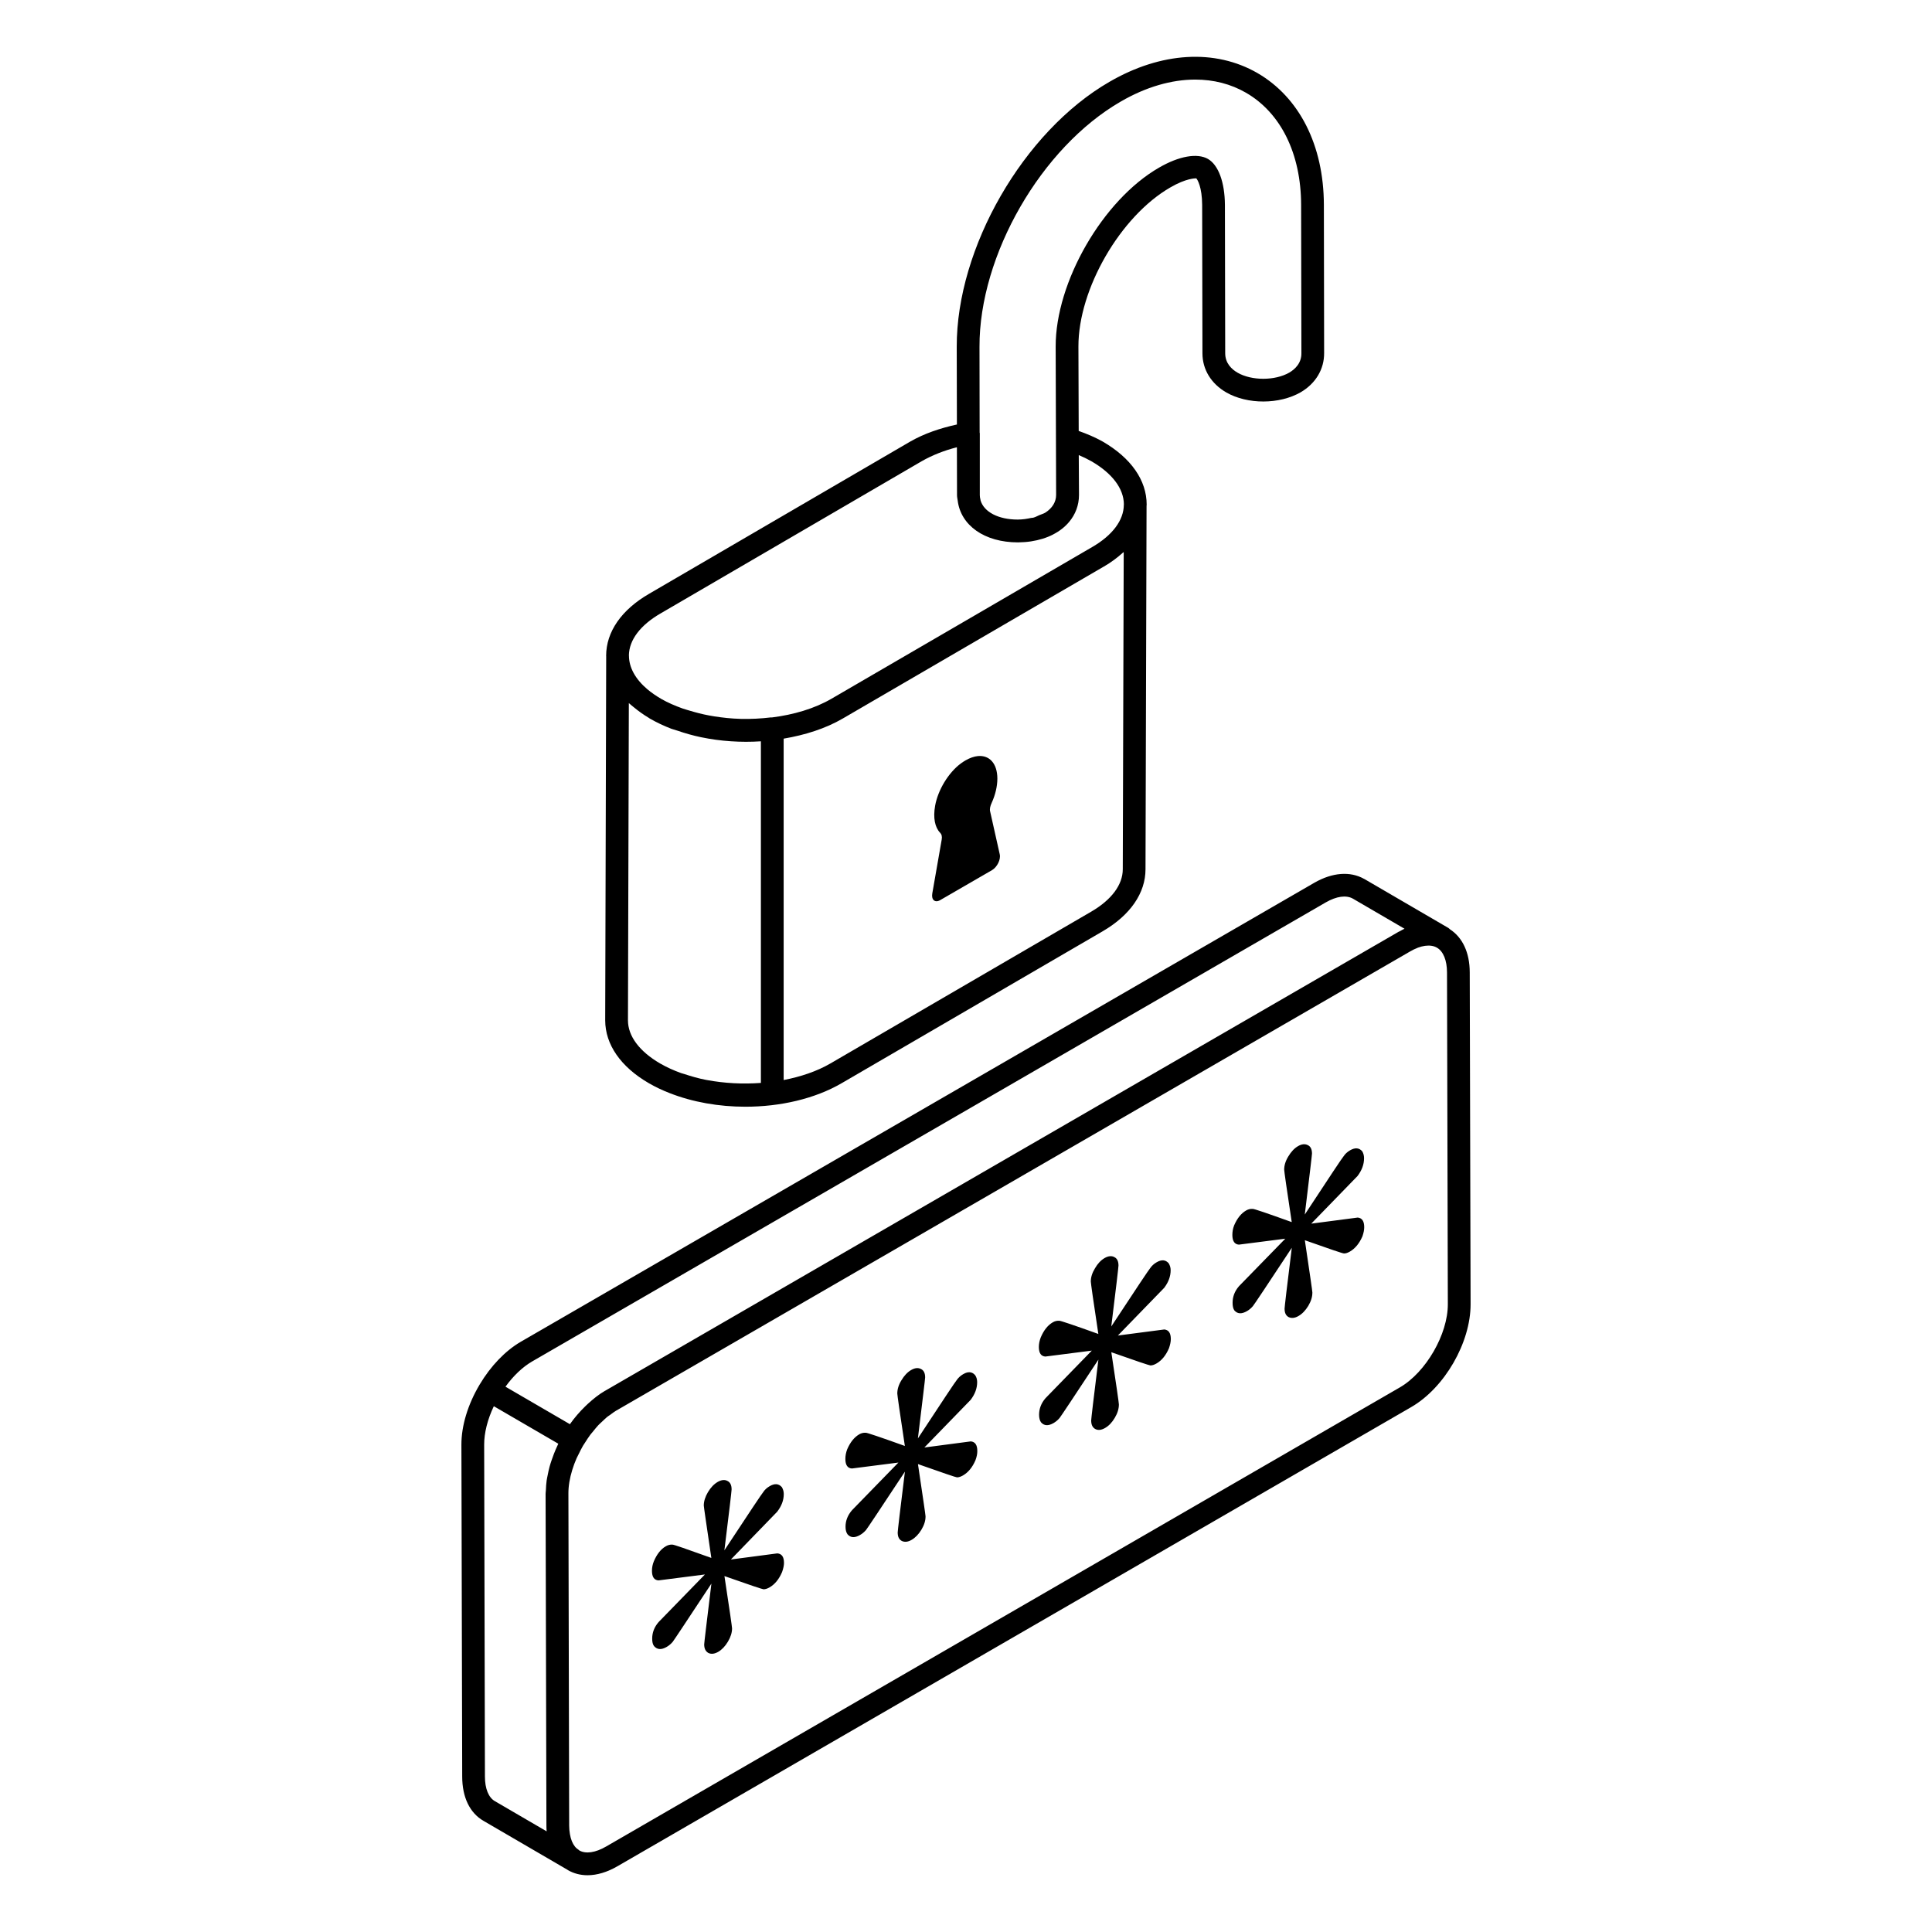 <svg xmlns="http://www.w3.org/2000/svg"  viewBox="0 0 68 68" width="180px" height="180px"><path d="M 41.775 2.008 C 40.888 2.061 39.959 2.352 39.051 2.879 C 36.024 4.625 33.663 8.724 33.674 12.209 L 33.68 14.941 C 33.088 15.071 32.53 15.259 32.035 15.543 L 22.857 20.893 C 21.875 21.458 21.334 22.237 21.334 23.084 C 21.334 23.091 21.336 23.1 21.336 23.107 L 21.301 35.91 C 21.301 36.762 21.845 37.548 22.834 38.123 C 23.061 38.255 23.307 38.372 23.568 38.473 C 24.379 38.792 25.306 38.953 26.234 38.953 C 27.457 38.953 28.677 38.677 29.627 38.123 L 38.809 32.779 C 39.782 32.212 40.318 31.435 40.318 30.594 L 40.355 17.809 C 40.356 17.792 40.359 17.776 40.359 17.76 C 40.358 16.905 39.81 16.119 38.811 15.541 C 38.543 15.391 38.259 15.271 37.967 15.168 L 37.957 12.197 C 37.951 10.176 39.433 7.61 41.193 6.596 C 41.752 6.271 42.067 6.278 42.104 6.277 C 42.146 6.315 42.309 6.587 42.312 7.215 L 42.322 12.436 C 42.322 13.005 42.629 13.507 43.164 13.814 C 43.909 14.24 45.032 14.237 45.779 13.807 C 46.31 13.496 46.61 12.992 46.605 12.422 L 46.596 7.203 C 46.589 5.115 45.736 3.427 44.256 2.57 C 43.51 2.141 42.663 1.955 41.775 2.008 z M 42.068 2.801 C 42.712 2.801 43.318 2.954 43.855 3.264 C 45.082 3.973 45.79 5.41 45.795 7.205 L 45.805 12.426 L 45.805 12.43 C 45.81 12.787 45.573 13 45.377 13.115 C 44.876 13.402 44.06 13.405 43.561 13.119 C 43.36 13.004 43.123 12.792 43.123 12.434 L 43.113 7.211 C 43.107 6.411 42.884 5.808 42.516 5.594 C 42.139 5.379 41.494 5.493 40.791 5.902 C 38.814 7.042 37.15 9.927 37.156 12.199 L 37.172 17.418 C 37.172 17.671 37.032 17.888 36.795 18.041 C 36.735 18.079 36.653 18.101 36.582 18.131 C 36.511 18.161 36.449 18.2 36.367 18.221 C 36.344 18.227 36.315 18.225 36.291 18.23 C 36.145 18.262 35.992 18.286 35.82 18.287 C 35.136 18.287 34.63 18.017 34.512 17.611 C 34.512 17.611 34.512 17.609 34.512 17.609 C 34.509 17.601 34.51 17.592 34.508 17.584 C 34.496 17.534 34.486 17.484 34.486 17.43 L 34.486 15.25 C 34.486 15.24 34.481 15.232 34.48 15.223 L 34.475 12.207 C 34.464 8.981 36.648 5.188 39.451 3.572 C 40.334 3.06 41.232 2.801 42.068 2.801 z M 33.68 15.742 L 33.684 17.432 C 33.684 17.496 33.699 17.554 33.707 17.615 C 33.813 18.49 34.646 19.09 35.83 19.09 C 35.988 19.088 36.142 19.077 36.287 19.055 C 36.431 19.033 36.57 19.001 36.699 18.961 C 36.828 18.921 36.95 18.872 37.062 18.814 C 37.062 18.814 37.064 18.812 37.064 18.812 C 37.29 18.697 37.48 18.548 37.627 18.373 C 37.85 18.109 37.977 17.784 37.977 17.418 L 37.969 16.018 C 38.123 16.082 38.272 16.155 38.416 16.236 C 39.147 16.659 39.551 17.196 39.557 17.748 C 39.557 17.752 39.555 17.754 39.555 17.758 L 39.555 17.766 C 39.552 18.311 39.156 18.84 38.441 19.254 L 34.305 21.662 L 29.264 24.594 C 28.668 24.94 27.935 25.156 27.166 25.252 C 27.155 25.252 27.145 25.249 27.135 25.25 C 26.783 25.293 26.429 25.31 26.082 25.303 C 26.07 25.302 26.057 25.301 26.045 25.301 C 25.739 25.293 25.441 25.26 25.148 25.215 C 25.081 25.204 25.014 25.192 24.947 25.18 C 24.716 25.137 24.494 25.079 24.279 25.014 C 24.196 24.988 24.11 24.967 24.029 24.938 C 23.759 24.841 23.501 24.73 23.271 24.598 C 23.269 24.596 23.268 24.595 23.266 24.594 C 23.084 24.489 22.925 24.377 22.785 24.26 C 22.363 23.902 22.137 23.493 22.137 23.076 C 22.137 23.074 22.135 23.072 22.135 23.07 C 22.135 23.07 22.135 23.068 22.135 23.068 C 22.142 22.525 22.539 22 23.258 21.586 L 32.436 16.236 C 32.807 16.023 33.231 15.856 33.68 15.742 z M 39.551 19.432 L 39.518 30.594 C 39.518 31.139 39.124 31.67 38.406 32.088 L 29.225 37.432 C 28.748 37.709 28.182 37.897 27.582 38.014 L 27.582 25.998 C 28.338 25.87 29.059 25.642 29.664 25.289 L 38.844 19.945 C 38.844 19.945 38.846 19.945 38.846 19.945 C 39.105 19.795 39.328 19.628 39.523 19.451 C 39.531 19.444 39.543 19.439 39.551 19.432 z M 22.133 24.746 C 22.142 24.755 22.153 24.763 22.162 24.771 C 22.208 24.814 22.26 24.853 22.311 24.895 C 22.468 25.025 22.639 25.149 22.832 25.264 C 22.844 25.271 22.853 25.28 22.865 25.287 C 23.104 25.425 23.361 25.547 23.629 25.65 C 23.653 25.66 23.68 25.665 23.705 25.674 C 23.75 25.69 23.798 25.701 23.844 25.717 C 24.11 25.809 24.385 25.887 24.67 25.947 C 24.677 25.949 24.684 25.95 24.691 25.951 C 25.368 26.091 26.078 26.137 26.781 26.092 L 26.781 38.115 C 26.137 38.163 25.493 38.127 24.895 38.016 C 24.879 38.013 24.863 38.011 24.848 38.008 C 24.584 37.957 24.335 37.885 24.094 37.805 C 24.055 37.791 24.013 37.784 23.975 37.77 C 23.71 37.675 23.461 37.562 23.236 37.432 C 22.504 37.006 22.102 36.467 22.102 35.912 L 22.133 24.746 z M 34.42 26.611 C 34.286 26.624 34.138 26.674 33.982 26.764 C 33.928 26.795 33.872 26.832 33.816 26.873 C 33.381 27.197 33.014 27.803 32.914 28.355 C 32.835 28.791 32.909 29.123 33.088 29.309 C 33.14 29.359 33.165 29.441 33.145 29.549 L 32.814 31.443 C 32.773 31.672 32.909 31.786 33.09 31.682 L 34.914 30.627 C 35.095 30.522 35.23 30.251 35.188 30.07 L 34.85 28.562 C 34.828 28.478 34.852 28.368 34.904 28.258 C 35.033 27.975 35.104 27.675 35.104 27.402 C 35.102 26.868 34.822 26.574 34.42 26.611 z M 47.189 30.762 C 46.894 30.785 46.581 30.887 46.264 31.068 L 18.324 47.229 C 17.782 47.546 17.27 48.08 16.881 48.734 C 16.465 49.433 16.237 50.187 16.24 50.855 L 16.268 62.529 C 16.268 63.259 16.537 63.813 17.021 64.09 L 19.971 65.809 C 19.972 65.809 19.973 65.81 19.975 65.811 C 19.98 65.814 19.983 65.819 19.988 65.822 C 20.197 65.942 20.431 66.002 20.68 66.002 C 21.011 66.002 21.369 65.896 21.732 65.686 L 49.67 49.525 C 50.847 48.845 51.764 47.252 51.76 45.9 L 51.73 34.223 C 51.728 33.526 51.477 32.995 51.029 32.705 C 51.013 32.692 51.001 32.675 50.982 32.664 C 50.982 32.664 50.98 32.662 50.98 32.662 L 48.018 30.936 L 48.012 30.934 C 47.765 30.795 47.485 30.739 47.189 30.762 z M 47.193 31.564 C 47.355 31.542 47.499 31.563 47.617 31.629 L 49.434 32.688 C 49.378 32.714 49.323 32.746 49.268 32.777 C 49.254 32.785 49.24 32.787 49.227 32.795 L 21.291 48.955 L 21.289 48.955 C 21.08 49.076 20.884 49.234 20.695 49.406 C 20.662 49.437 20.63 49.466 20.598 49.498 C 20.403 49.688 20.221 49.897 20.059 50.127 L 17.791 48.807 C 18.069 48.423 18.394 48.114 18.727 47.92 L 46.662 31.762 C 46.851 31.653 47.031 31.587 47.193 31.564 z M 50.383 33.289 C 50.453 33.299 50.517 33.321 50.574 33.354 C 50.8 33.483 50.929 33.801 50.93 34.225 L 50.959 45.902 C 50.963 46.958 50.189 48.301 49.27 48.832 L 21.332 64.992 C 20.959 65.209 20.616 65.258 20.393 65.131 C 20.391 65.13 20.39 65.128 20.389 65.127 L 20.379 65.121 L 20.377 65.119 C 20.372 65.116 20.37 65.11 20.365 65.107 C 20.316 65.076 20.271 65.038 20.232 64.988 C 20.191 64.936 20.156 64.873 20.127 64.803 C 20.097 64.728 20.074 64.645 20.059 64.553 C 20.043 64.462 20.034 64.362 20.033 64.256 L 20.033 64.254 L 20.033 64.227 L 20.006 52.57 C 20.004 52.313 20.051 52.029 20.141 51.738 C 20.183 51.601 20.234 51.462 20.295 51.324 C 20.296 51.322 20.298 51.319 20.299 51.316 C 20.321 51.266 20.349 51.218 20.373 51.168 C 20.42 51.072 20.466 50.977 20.521 50.883 C 20.543 50.846 20.567 50.813 20.59 50.777 C 20.651 50.681 20.713 50.585 20.779 50.496 C 20.812 50.452 20.849 50.413 20.883 50.371 C 20.94 50.301 20.995 50.23 21.055 50.166 C 21.101 50.117 21.151 50.075 21.199 50.029 C 21.257 49.975 21.314 49.917 21.373 49.869 C 21.407 49.842 21.442 49.822 21.477 49.797 C 21.547 49.745 21.617 49.69 21.689 49.648 L 21.691 49.648 L 49.631 33.488 C 49.721 33.435 49.808 33.394 49.893 33.361 C 49.895 33.36 49.898 33.358 49.9 33.357 C 49.902 33.357 49.903 33.356 49.904 33.355 C 50.079 33.291 50.243 33.268 50.383 33.289 z M 45.869 40.275 C 45.812 40.281 45.75 40.303 45.684 40.342 C 45.556 40.416 45.443 40.537 45.344 40.703 C 45.245 40.864 45.199 41.021 45.199 41.168 C 45.199 41.217 45.286 41.834 45.465 43.014 C 44.592 42.7 44.135 42.543 44.088 42.549 C 44.012 42.544 43.937 42.56 43.861 42.604 C 43.686 42.705 43.544 42.879 43.436 43.133 C 43.393 43.245 43.375 43.354 43.375 43.469 C 43.376 43.681 43.452 43.796 43.604 43.807 L 45.238 43.598 L 43.607 45.271 C 43.456 45.446 43.382 45.643 43.383 45.855 C 43.383 45.97 43.402 46.059 43.445 46.121 C 43.555 46.249 43.701 46.256 43.891 46.146 C 43.966 46.103 44.036 46.044 44.098 45.971 C 44.145 45.916 44.598 45.234 45.467 43.918 C 45.295 45.295 45.213 46.01 45.213 46.059 C 45.213 46.211 45.26 46.308 45.359 46.359 C 45.459 46.405 45.573 46.394 45.701 46.32 C 45.834 46.244 45.948 46.124 46.047 45.963 C 46.146 45.796 46.192 45.643 46.191 45.49 C 46.191 45.441 46.1 44.829 45.926 43.652 C 46.799 43.961 47.255 44.117 47.303 44.117 C 47.364 44.12 47.436 44.095 47.512 44.051 C 47.696 43.944 47.847 43.763 47.955 43.51 C 47.997 43.387 48.016 43.284 48.016 43.191 C 48.015 42.979 47.939 42.869 47.787 42.854 L 46.152 43.068 L 47.783 41.389 C 47.934 41.187 48.01 40.984 48.01 40.766 C 48.01 40.678 47.99 40.597 47.947 40.523 C 47.838 40.396 47.695 40.385 47.52 40.486 C 47.42 40.544 47.345 40.614 47.293 40.693 C 47.246 40.742 46.792 41.427 45.924 42.748 C 46.091 41.369 46.178 40.651 46.178 40.602 C 46.177 40.454 46.131 40.351 46.031 40.305 C 45.981 40.279 45.927 40.269 45.869 40.275 z M 39.062 44.215 C 39.006 44.22 38.945 44.241 38.879 44.279 C 38.746 44.356 38.633 44.477 38.539 44.641 C 38.44 44.802 38.392 44.96 38.393 45.107 C 38.393 45.156 38.479 45.772 38.658 46.951 C 37.785 46.637 37.326 46.483 37.283 46.486 C 37.207 46.481 37.13 46.497 37.055 46.541 C 36.88 46.642 36.739 46.818 36.631 47.072 C 36.588 47.184 36.564 47.296 36.564 47.41 C 36.565 47.623 36.641 47.736 36.793 47.746 L 38.428 47.537 L 36.797 49.213 C 36.646 49.388 36.572 49.584 36.572 49.797 C 36.573 49.911 36.596 49.996 36.639 50.059 C 36.748 50.186 36.895 50.195 37.08 50.088 C 37.156 50.044 37.227 49.987 37.293 49.91 C 37.336 49.858 37.792 49.172 38.66 47.855 C 38.489 49.232 38.406 49.947 38.406 49.996 C 38.407 50.149 38.455 50.247 38.555 50.299 C 38.65 50.348 38.764 50.336 38.896 50.26 C 39.029 50.183 39.142 50.063 39.236 49.904 C 39.335 49.738 39.381 49.584 39.381 49.432 C 39.381 49.383 39.294 48.768 39.115 47.594 C 39.988 47.902 40.449 48.056 40.492 48.059 C 40.559 48.058 40.629 48.034 40.705 47.99 C 40.89 47.883 41.036 47.705 41.145 47.451 C 41.187 47.328 41.209 47.222 41.209 47.129 C 41.208 46.916 41.132 46.809 40.98 46.793 L 39.346 47.006 L 40.977 45.326 C 41.128 45.124 41.204 44.921 41.203 44.703 C 41.203 44.616 41.178 44.538 41.135 44.465 C 41.025 44.337 40.884 44.326 40.709 44.428 C 40.614 44.482 40.539 44.553 40.482 44.635 C 40.44 44.681 39.982 45.366 39.113 46.688 C 39.285 45.305 39.367 44.592 39.367 44.543 C 39.367 44.396 39.32 44.292 39.221 44.246 C 39.173 44.219 39.119 44.209 39.062 44.215 z M 32.254 48.154 C 32.196 48.16 32.135 48.182 32.068 48.221 C 31.94 48.295 31.826 48.415 31.727 48.582 C 31.627 48.743 31.582 48.9 31.582 49.047 C 31.582 49.096 31.669 49.713 31.848 50.893 C 30.974 50.579 30.515 50.425 30.473 50.428 C 30.397 50.423 30.32 50.439 30.244 50.482 C 30.069 50.584 29.927 50.758 29.818 51.012 C 29.776 51.124 29.754 51.235 29.754 51.35 C 29.755 51.562 29.83 51.678 29.986 51.686 L 31.621 51.477 L 29.992 53.15 C 29.836 53.328 29.759 53.526 29.76 53.738 C 29.76 53.853 29.785 53.937 29.828 54 C 29.938 54.128 30.085 54.134 30.27 54.027 C 30.345 53.984 30.416 53.926 30.482 53.85 C 30.525 53.798 30.981 53.113 31.85 51.797 C 31.678 53.174 31.596 53.888 31.596 53.938 C 31.596 54.09 31.644 54.187 31.744 54.238 C 31.844 54.284 31.956 54.273 32.084 54.199 C 32.216 54.123 32.331 54.003 32.43 53.842 C 32.529 53.675 32.577 53.524 32.576 53.371 C 32.576 53.322 32.483 52.708 32.309 51.531 C 33.182 51.839 33.639 51.995 33.682 51.998 C 33.748 51.998 33.819 51.974 33.895 51.93 C 34.079 51.823 34.226 51.646 34.334 51.393 C 34.381 51.267 34.399 51.163 34.398 51.07 C 34.398 50.858 34.322 50.748 34.17 50.732 L 32.535 50.947 L 34.166 49.268 C 34.317 49.066 34.393 48.863 34.393 48.645 C 34.392 48.557 34.372 48.475 34.324 48.404 C 34.215 48.277 34.077 48.264 33.902 48.365 C 33.803 48.423 33.728 48.494 33.672 48.576 C 33.629 48.623 33.175 49.305 32.307 50.627 C 32.473 49.247 32.563 48.53 32.562 48.48 C 32.562 48.333 32.514 48.23 32.414 48.184 C 32.364 48.158 32.311 48.148 32.254 48.154 z M 17.381 49.494 L 19.65 50.814 C 19.643 50.83 19.636 50.846 19.629 50.861 C 19.58 50.963 19.537 51.066 19.496 51.17 C 19.467 51.244 19.441 51.317 19.416 51.391 C 19.39 51.467 19.365 51.543 19.344 51.619 C 19.316 51.719 19.297 51.818 19.277 51.916 C 19.265 51.981 19.249 52.045 19.24 52.109 C 19.224 52.227 19.217 52.341 19.213 52.455 C 19.211 52.495 19.203 52.536 19.203 52.576 L 19.232 64.229 L 19.232 64.256 L 19.232 64.258 C 19.232 64.326 19.235 64.392 19.24 64.457 L 17.42 63.396 C 17.196 63.269 17.068 62.954 17.068 62.529 L 17.041 50.852 C 17.039 50.438 17.159 49.959 17.381 49.494 z M 25.445 52.094 C 25.388 52.1 25.326 52.121 25.262 52.158 C 25.129 52.235 25.015 52.355 24.916 52.521 C 24.822 52.68 24.771 52.841 24.771 52.988 C 24.772 53.037 24.863 53.652 25.037 54.834 C 24.164 54.52 23.709 54.362 23.666 54.365 C 23.59 54.36 23.509 54.38 23.434 54.424 C 23.263 54.522 23.122 54.697 23.014 54.951 C 22.967 55.066 22.947 55.175 22.947 55.289 C 22.948 55.502 23.024 55.614 23.176 55.625 L 24.811 55.416 L 23.18 57.092 C 23.029 57.267 22.954 57.463 22.955 57.676 C 22.955 57.79 22.974 57.878 23.021 57.938 C 23.131 58.065 23.278 58.074 23.463 57.967 C 23.539 57.923 23.61 57.866 23.676 57.789 C 23.718 57.737 24.17 57.054 25.039 55.738 C 24.872 57.112 24.785 57.83 24.785 57.879 C 24.786 58.032 24.839 58.125 24.934 58.18 C 25.033 58.226 25.147 58.215 25.279 58.139 C 25.407 58.065 25.525 57.942 25.619 57.783 C 25.718 57.617 25.766 57.463 25.766 57.311 C 25.765 57.261 25.677 56.647 25.498 55.473 C 26.371 55.781 26.832 55.935 26.875 55.938 C 26.941 55.937 27.012 55.913 27.088 55.869 C 27.273 55.762 27.419 55.584 27.527 55.33 C 27.57 55.207 27.594 55.1 27.594 55.008 C 27.593 54.795 27.516 54.687 27.359 54.674 L 25.725 54.889 L 27.355 53.207 C 27.511 53.002 27.587 52.8 27.586 52.582 C 27.586 52.495 27.562 52.417 27.52 52.344 C 27.41 52.216 27.267 52.205 27.092 52.307 C 26.997 52.361 26.917 52.434 26.865 52.514 C 26.823 52.56 26.365 53.245 25.496 54.566 C 25.668 53.184 25.75 52.471 25.75 52.422 C 25.75 52.275 25.703 52.171 25.604 52.125 C 25.556 52.098 25.503 52.088 25.445 52.094 z"/></svg>